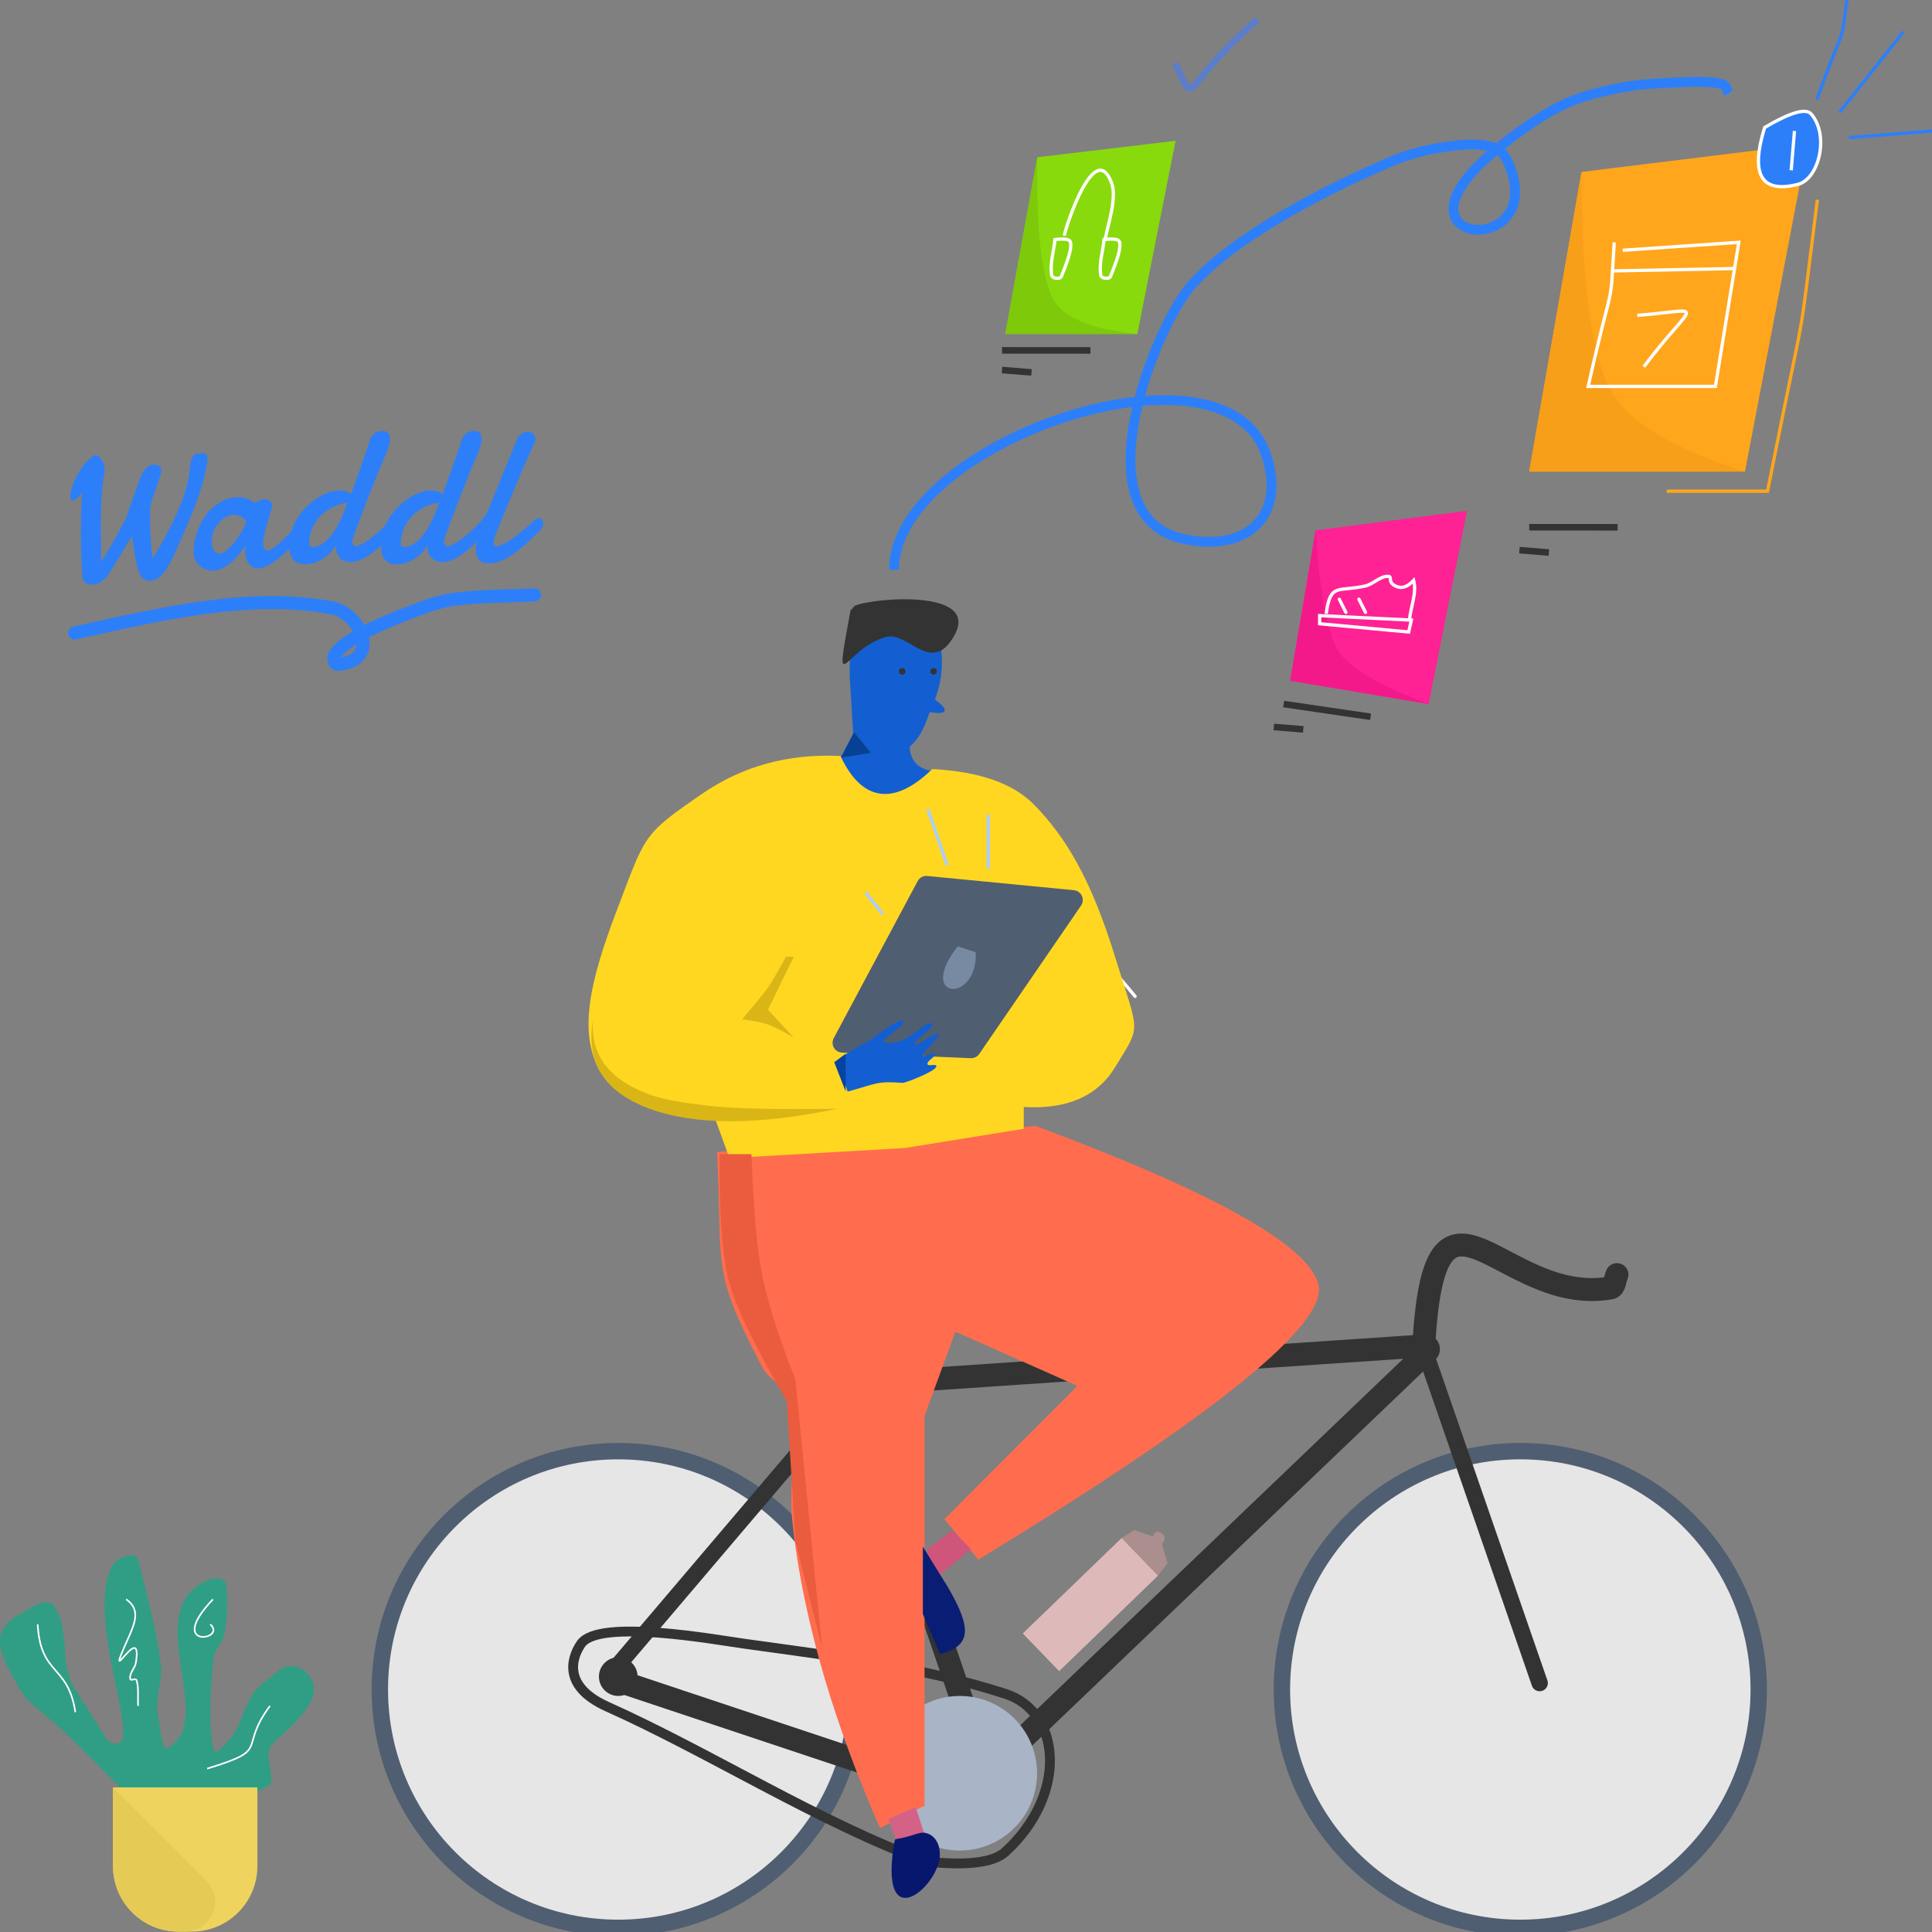 <?xml version="1.0" encoding="UTF-8"?>
<svg width="590px" height="590px" viewBox="0 0 590 590" version="1.1" xmlns="http://www.w3.org/2000/svg" xmlns:xlink="http://www.w3.org/1999/xlink">
    <rect x="0" y="0" width="590" height="590" fill="#808080" stroke="none"/>
    <!-- Generator: Sketch 49.3 (51167) - http://www.bohemiancoding.com/sketch -->
    <title>Group 128</title>
    <desc>Created with Sketch.</desc>
    <defs></defs>
    <g id="Page-1" stroke="none" stroke-width="1" fill="none" fill-rule="evenodd">
        <g id="Group-83" transform="translate(327, 433.5) rotate(-360) translate(-327, -433.5) translate(116, 277)">
            <g id="Group-76" transform="translate(0, 91.399)">
                <ellipse id="Oval-21" stroke="#4F5E71" stroke-width="5" fill="#E6E6E6" cx="348.282" cy="147.546" rx="72.805" ry="72.79"></ellipse>
                <ellipse id="Oval-21" stroke="#4F5E71" stroke-width="5" fill="#E6E6E6" cx="72.805" cy="147.546" rx="72.805" ry="72.79"></ellipse>
                <path d="M144.828,54.351 C158.06,93.65 172.074,133.822 185.306,173.121 L319.929,44.314 C320.328,43.932 320.342,43.299 319.96,42.9 C319.755,42.686 319.466,42.574 319.17,42.594 L144.828,54.351 Z" id="Path-140" stroke="#333333" stroke-width="7" stroke-linecap="round"></path>
                <path d="M318.766,43.28 L354.185,145.579" id="Line-16" stroke="#333333" stroke-width="5" stroke-linecap="round"></path>
                <path d="M141.674,59.019 L74.772,137.71" id="Line-16" stroke="#333333" stroke-width="5" stroke-linecap="square"></path>
                <path d="M181.028,180.99 L74.772,145.579" id="Line-16" stroke="#333333" stroke-width="7" stroke-linecap="square"></path>
                <path d="M318.766,43.28 C321.943,-18.496 342.369,30.744 375.827,24.919 C377.2,24.681 377.14,22.202 377.797,20.843" id="Path-141" stroke="#333333" stroke-width="7" stroke-linecap="round"></path>
                <ellipse id="Oval-22" fill="#A9B4C6" cx="177.092" cy="173.121" rx="23.612" ry="23.607"></ellipse>
                <ellipse id="Oval-22" fill="#333333" cx="72.805" cy="143.612" rx="5.903" ry="5.902"></ellipse>
                <path d="M166.818,200.076 C134.932,188.564 100.505,166.677 69.529,152.821 C54.621,146.152 59.307,136.661 61.46,133.576 C66.876,125.815 102.67,132.363 111.397,133.576 C138.167,137.295 165.291,140.563 191.05,148.871 C208.016,154.343 210.288,179.451 191.05,197.091 C187.4,200.437 179.323,201.433 166.818,200.076 Z" id="Path-142" stroke="#333333" stroke-width="3"></path>
                <path d="M148.538,64.402 C144.603,44.729 137.739,27.542 133.803,7.869 L148.538,64.402 Z" id="Path-143" stroke="#333333" stroke-width="5"></path>
                <rect id="Rectangle-65" fill="#6C6B6B" x="110.191" y="0" width="51.16" height="11.804" rx="5.902"></rect>
            </g>
            <g id="Group-82" transform="translate(224.421, 14) scale(-1, 1) translate(-224.421, -14) translate(208.921, 0)" stroke="#FFFFFF" stroke-linecap="round">
                <g id="Group-81" transform="translate(15.406, 14.372) rotate(-34) translate(-15.406, -14.372) translate(2.906, 6.372)">
                    <path d="M24.216,15.273 C6.183,9.853 14.328,14.575 0.205,0.39" id="Path-54" transform="translate(12.211, 7.831) scale(-1, 1) translate(-12.211, -7.831) "></path>
                </g>
            </g>
        </g>
        <g id="Group-128">
            <path d="M273,174 C273,135.309 372.863,100.892 386.415,138.223 C393.09,156.613 381.722,169.022 361.24,164.533 C329.48,157.573 352.924,99.149 364.07,86.865 C370.833,79.411 379.262,73.522 387.816,68.225 C399.471,61.009 411.855,54.96 424.424,49.495 C429.891,47.118 435.775,45.613 441.68,44.805 C446.553,44.139 451.771,43.546 456.432,45.118 C458.942,45.965 460.365,48.931 461.285,51.417 C471.563,79.184 421.617,74.999 456.318,46.211 C462.575,41.02 469.195,36.114 476.447,32.446 C482.097,29.588 488.385,28.071 494.596,26.848 C500.824,25.621 507.218,25.371 513.56,25.137 C517.709,24.984 521.955,24.768 526.004,25.689 C527.104,25.94 527.335,27.513 528,28.425" id="Path-21" stroke="#2D7FF9" stroke-width="3"></path>
            <path d="M401.762,161.965 C399.174,177.273 396.587,192.582 394,207.89 L436.289,215 L448,156 L401.762,161.965 Z" id="Path-16" fill="#FF2295"></path>
            <path d="M401.762,161.965 C399.174,177.273 396.587,192.582 394,207.89 L436.289,215 C421.295,209.374 412.123,203.989 408.775,198.846 C405.427,193.704 403.089,181.41 401.762,161.965 Z" id="Path-16" fill="#F4198B"></path>
            <path d="M316.771,48.018 C313.514,66.012 310.257,84.006 307,102 L347.308,102 L359,43 L316.771,48.018 Z" id="Path-18" fill="#88DA0C"></path>
            <path d="M316.771,48.018 C313.514,66.012 310.257,84.006 307,102 L347.308,102 C333.414,100.593 324.909,97.136 321.794,91.629 C318.123,85.14 316.449,70.603 316.771,48.018 Z" id="Path-18" fill="#7DC90A"></path>
            <path d="M482.971,52.506 C477.648,83.004 472.324,113.502 467,144 L532.887,144 L552,44 L482.971,52.506 Z" id="Path-18" fill="#FFA61C"></path>
            <path d="M482.971,52.506 C477.648,83.004 472.324,113.502 467,144 L532.887,144 C510.71,136.89 497.066,128.652 491.957,119.286 C485.974,108.32 482.979,86.06 482.971,52.506 Z" id="Path-18" fill="#F79F18"></path>
            <path d="M538.895,38.926 C534.45,53.328 537.826,59.123 549.025,56.311 C555.561,54.67 558.728,41.159 553.054,34.776 C551.435,32.955 546.715,34.338 538.895,38.926 Z" id="Path-24" stroke="#FFFFFF" fill="#2D7FF9"></path>
            <path d="M548,40 C547.667,44 547.333,48 547,52" id="Path-25" stroke="#FFFFFF"></path>
            <path d="M306,107 L333,107.018 L306,107 Z" id="Path-26" stroke="#333333" stroke-width="2" stroke-linecap="round"></path>
            <path d="M306,113 L315,113.734 L306,113 Z" id="Path-27" stroke="#333333" stroke-width="2" stroke-linecap="round"></path>
            <path d="M467,161 L494,161.018 L467,161 Z" id="Path-26" stroke="#333333" stroke-width="2" stroke-linecap="round"></path>
            <path d="M464,168 L473,168.734 L464,168 Z" id="Path-27" stroke="#333333" stroke-width="2" stroke-linecap="round"></path>
            <path d="M392,215 L418.554,218.894 L392,215 Z" id="Path-26" stroke="#333333" stroke-width="2" stroke-linecap="round"></path>
            <path d="M389,222 L398,222.734 L389,222 Z" id="Path-27" stroke="#333333" stroke-width="2" stroke-linecap="round"></path>
            <path d="M359,19.383 C365.577,33.945 359.974,26.614 384,6" id="Path-30" stroke="#5C7DCA" stroke-width="2"></path>
            <path d="M555,30 C563.851,5.291 561.93,15.515 564,0" id="Path-37" stroke="#2D7FF9" stroke-linecap="round"></path>
            <path d="M562,34 C568.333,26 574.667,18 581,10" id="Path-38" stroke="#2D7FF9" stroke-linecap="round"></path>
            <path d="M565,42 C573.333,41.333 581.667,40.667 590,40" id="Path-39" stroke="#2D7FF9" stroke-linecap="round"></path>
            <path d="M555,61 C548.301,113.56 552.884,83.813 539.775,150 L509,150" id="Path-40" stroke="#FFA61C"></path>
            <path d="M492.969,74 C491.503,96.952 493.083,82.125 485,118 L523.861,118 L531,74 L495.56,76.43" id="Path-256" stroke="#FFFFFF"></path>
            <path d="M530,82 C517.333,82.248 504.667,82.496 492,82.744" id="Path-257" stroke="#FFFFFF"></path>
            <path d="M500,96.306 C521.636,94.614 517.674,91.199 501.99,112" id="Path-258" stroke="#FFFFFF"></path>
            <path d="M325,71.965 C325.87,67.803 334.538,42.374 339.48,55.952 C341.166,60.583 338.276,68.732 337.52,73" id="Path-259" stroke="#FFFFFF"></path>
            <path d="M341.896,73.921 C342.179,75.196 342.07,77.296 339.124,84.411 C338.731,85.36 336.344,85.099 336.168,84.081 C335.543,80.477 336.837,76.789 337.171,73.144 C340.13,72.805 341.705,73.065 341.896,73.921 Z" id="Path-260" stroke="#FFFFFF"></path>
            <path d="M326.896,73.921 C327.179,75.196 327.07,77.296 324.124,84.411 C323.731,85.36 321.344,85.099 321.168,84.081 C320.543,80.477 321.837,76.789 322.171,73.144 C325.13,72.805 326.705,73.065 326.896,73.921 Z" id="Path-260" stroke="#FFFFFF"></path>
            <path d="M403,190.482 C412.064,191.321 421.129,192.161 430.193,193 L431,189.366 L403,188 L403,190.482 Z" id="Path-261" stroke="#FFFFFF"></path>
            <path d="M405,187.433 C406.26,177.896 408.584,180.826 416.895,178.959 C419.333,178.411 421.327,175.996 423.821,176 C425.46,176.003 423.48,177.578 426.144,178.959 C427.921,179.879 429.774,179.311 431.704,177.255 C432.704,181.053 430.88,185.085 430.468,189" id="Path-262" stroke="#FFFFFF"></path>
            <path d="M409,183 C409.667,184.333 410.333,185.667 411,187" id="Path-263" stroke="#FFFFFF" stroke-linecap="round"></path>
            <path d="M415,183 C415.667,184.333 416.333,185.667 417,187" id="Path-264" stroke="#FFFFFF" stroke-linecap="round"></path>
            <g id="Group-136" transform="translate(0, 183)">
                <g id="Group-134">
                    <path d="M255.379,50.698 L260.553,41.132 L259.488,23.474 L259.488,8.71 C262.239,4.98 265.567,2.715 269.473,1.915 C275.331,0.714 277.526,0.734 281.494,4.2 C285.461,7.666 287.231,8.833 287.62,17.77 C288.008,26.706 284.741,32.064 282.923,37.113 C281.711,40.48 280.008,43.109 277.815,45 C277.849,47.399 278.693,49.298 280.347,50.698 C282.001,52.098 284.426,52.697 287.62,52.496 L279.38,63.12 L261.58,59.102 L255.379,50.698 Z" id="Line-65" fill="#135FD1"></path>
                    <path d="M284.38,22.76 C285.648,25.611 284.732,30.002 285.803,30.808 C290.797,34.564 288.628,35.704 281.394,33.891" id="Path-272" fill="#135FD1"></path>
                    <path d="M218.953,168.82 C220.872,204.607 216.766,203.959 232.765,234.484 C234.985,238.719 240.92,240.906 241.842,245.596 C244.114,257.16 240.668,269.229 241.897,280.949 C245.29,313.309 255.741,345.665 268.74,375.268 L282.346,368.438 L282.346,249.394 L291.747,223.675 L329.03,240.225 L288.38,280.949 L298.779,293.261 C371.427,249.066 406.028,220.976 402.582,208.989 C399.136,197.002 370.348,180.95 316.218,160.834 L218.953,168.82 Z" id="Path-269" fill="#FF6D4E"></path>
                    <path d="M256.668,47.867 C240.847,47.086 226.788,50.916 214.491,59.356 C196.045,72.015 197.193,71.924 188.494,94.656 C179.796,117.389 177.117,131.464 182.527,142.89 C186.133,150.508 197.654,154.564 217.091,155.059 L222.762,170.67 L276.268,167.591 L312.639,161.72 L312.639,155.059 C325.828,155.831 335.13,151.775 340.544,142.89 C348.665,129.563 347.93,133.234 340.544,109.269 C333.158,85.303 325.456,72.672 315.867,62.815 C309.474,56.244 299.083,52.592 284.695,51.861 C278.824,57.536 273.506,60.035 268.739,59.356 C263.973,58.676 259.949,54.847 256.668,47.867 Z" id="Line-64" fill="#FFD721"></path>
                    <path d="M271.251,372.446 C272.36,375.488 273.469,378.53 274.578,381.572 L282.915,378.993 L279.631,368.873" id="Path-270" fill="#D36286"></path>
                    <path d="M273.081,379.743 C268.438,407.781 285.22,394.491 286.883,384.822 C287.42,381.707 286.374,377.599 282.658,376.748 C280.599,376.277 278.865,377.843 273.413,378.663 L273.081,379.743 Z" id="Path-271" fill="#07176E"></path>
                    <polygon id="Line-62" fill="#CF557A" points="290.846 284.332 283.178 290.076 283.178 301.134 296.526 290.076"></polygon>
                    <path d="M287.012,297.735 C292.124,305.618 294.68,311.362 294.68,314.967 C294.68,318.572 292.124,320.947 287.012,322.091 L281.83,309.913 L281.83,289.301 L287.012,297.735 Z" id="Line-63" fill="#0A1D75"></path>
                    <polygon id="Line-66" fill="#084093" points="260.817 40.593 265.923 46.91 256.9 48.351"></polygon>
                    <ellipse id="Oval-42" fill="#333333" cx="275.509" cy="22.019" rx="1" ry="1"></ellipse>
                    <ellipse id="Oval-42" fill="#333333" cx="285.095" cy="22.019" rx="1" ry="1"></ellipse>
                    <path d="M259.727,3.428 C254.459,32.182 257.605,15.032 270.609,11.508 C276.891,9.806 283.643,21.867 290.124,13.094 C302.523,-3.692 266.243,-0.471 261.012,2.013 L259.727,3.428 Z" id="Path-273" fill="#333333"></path>
                    <path d="M240.041,109.138 C237.579,113.688 235.737,116.834 234.517,118.574 C233.297,120.315 230.665,123.552 226.621,128.284 C230.121,128.706 232.753,129.23 234.517,129.856 C236.282,130.482 238.913,131.826 242.413,133.889 L234.517,125.359 L242.413,109.138" id="Line-67" fill="#D9B616"></path>
                    <path d="M181.132,128.284 C180.181,139.041 185.933,146.7 198.386,151.261 C203.42,153.104 209.943,153.935 217.152,154.76 C224.236,155.572 237.09,155.851 255.716,155.598 C231.379,160.682 212.269,160.682 198.386,155.598 C184.504,150.514 178.752,141.41 181.132,128.284 Z" id="Line-68" fill="#D9B616"></path>
                    <path d="M254.604,134.04 L280.238,86.081 C280.809,85.013 281.967,84.392 283.173,84.509 L327.953,88.853 C329.603,89.013 330.81,90.48 330.65,92.129 C330.601,92.634 330.425,93.118 330.138,93.536 L299.05,138.85 C298.464,139.704 297.48,140.195 296.446,140.151 L257.12,138.451 C255.465,138.38 254.181,136.98 254.252,135.325 C254.272,134.875 254.392,134.436 254.604,134.04 Z" id="Line-69" fill="#4F5E71"></path>
                    <path d="M301.822,81.857 C301.822,76.624 301.822,71.391 301.822,66.157" id="Path-274" stroke="#ACCDFF" stroke-linecap="round"></path>
                    <path d="M289.123,80.909 C287.235,75.415 285.348,69.922 283.46,64.428" id="Path-280" stroke="#ACCDFF" stroke-linecap="round"></path>
                    <path d="M269.337,95.873 C267.76,93.867 266.183,91.862 264.605,89.856" id="Path-281" stroke="#ACCDFF" stroke-linecap="round"></path>
                    <path d="M259.228,150.254 C260.28,145.736 262.924,141.751 263.897,138.525 C267.885,125.311 269.402,128.267 268.567,131.197 C267.316,135.592 266.055,138.684 268.567,136.922 C272.164,134.4 272.641,131.197 273.79,128.289 C274.09,127.532 274.593,124.26 276.034,124.26 C277.475,124.26 274.345,132.286 275.289,132.552 C275.635,132.649 276.132,131.945 276.69,130.682 C277.636,128.54 278.728,125.334 279.327,125.653 C280.542,126.3 278.696,133.444 279.327,133.843 C280.031,134.289 281.294,130.919 282.079,131.197 C282.939,131.502 281.387,134.375 282.079,134.998 C282.736,135.589 283.787,133.65 284.556,133.843 C286.103,134.232 280.167,143.631 279.327,144.149 C272.486,148.372 273.193,148.879 267.314,156.16" id="Path-78" fill="#135FD1" transform="translate(272.02, 140.21) rotate(36) translate(-272.02, -140.21) "></path>
                    <polygon id="Line-71" fill="#0544A2" points="258.254 138.815 258.254 150.303 254.755 141.376"></polygon>
                    <path d="M229.497,169.45 C230.059,185.794 231.13,198.019 232.708,206.124 C234.286,214.23 237.689,224.981 242.917,238.379 L251.055,320.289 L242.917,287.691 L240.276,244.87 C230.661,228.459 224.795,216.355 222.678,208.56 C220.561,200.764 219.6,187.728 219.795,169.45 L229.497,169.45 Z" id="Line-72" fill="#EB5B3D"></path>
                    <g id="Group-133" transform="translate(0, 292)">
                        <path d="M38.16,72.436 C37.725,72.068 29.773,63.628 19.64,53.868 C14.925,49.325 8.593,45.444 5.836,40.482 C1.237,32.202 -4.599,23.679 5.836,18.039 C9.045,16.305 14.203,12.399 16.409,15.329 C21.586,22.206 17.971,33.305 22.733,40.482 L32.596,56.168 C33.408,57.392 35.909,58.03 36.89,56.942 C41.049,52.327 26.251,17.368 34.446,2.866 C35.753,0.553 41.535,-1.344 42.166,1.245 C45.529,15.04 47.68,21.728 49.193,33.962 C49.627,37.473 47.214,44.574 48.203,48.574 C48.589,50.139 49.447,59.708 50.868,58.984 C66.63,50.956 43.377,18.745 61.676,8.408 C63.689,7.271 66.687,6.353 68.554,7.723 C69.308,8.276 69.976,15.187 68.554,24.014 C68.196,26.236 65.554,28.755 65.263,31.12 C63.88,42.39 63.829,54.395 65.263,59.292 C65.886,61.417 69.243,57.194 70.644,55.494 C73.386,52.166 74.475,46.643 76.768,42.943 C78.923,39.464 82.268,37.792 85.241,35.048 C87.097,33.335 90.798,33.497 92.768,35.072 C103.198,43.412 83.998,55.501 82.546,58.509 C80.978,61.757 83.338,65.775 82.824,69.353 C82.642,70.624 78.025,72.286 76.768,72.436 C62.717,74.11 52.289,73.927 38.16,74.673 L38.16,72.436 Z" id="Path-275" fill="#2F9E84"></path>
                        <path d="M38.532,13.403 C43.165,16.601 41.118,20.887 38.814,26.049 C31.435,42.583 43.719,19.119 41.498,32.724 C41.202,34.537 39.644,35.623 39.727,37.5 C39.779,38.664 41.438,37.176 41.741,38.223 C42.414,40.544 42.032,43.376 42.178,45.953" id="Path-277" stroke="#FFFFFF" stroke-width="0.5"></path>
                        <path d="M34.509,70.844 L78.604,70.844 L78.604,94.882 C78.604,105.927 69.649,114.882 58.604,114.882 L54.509,114.882 C43.463,114.882 34.509,105.927 34.509,94.882 L34.509,70.844 Z" id="Rectangle-100" fill="#EED45F"></path>
                        <path d="M34.509,70.844 L63.004,99.302 C66.569,102.863 66.573,108.64 63.012,112.205 C61.301,113.919 58.978,114.882 56.556,114.882 L54.509,114.882 C43.463,114.882 34.509,105.927 34.509,94.882 L34.509,70.844 Z" id="Rectangle-100" fill="#E5CB56"></path>
                        <path d="M65.02,13.403 C50.482,28.756 69.529,25.849 64.221,21.046" id="Path-276" stroke="#FFFFFF" stroke-width="0.5"></path>
                        <path d="M82.438,45.953 C72.481,59.427 83.175,59.042 63.266,65.1" id="Path-278" stroke="#FFFFFF" stroke-width="0.5"></path>
                        <path d="M11.503,21.062 C12.396,36.901 20.772,33.136 23.006,47.867" id="Path-279" stroke="#FFFFFF" stroke-width="0.5"></path>
                    </g>
                </g>
            </g>
            <path d="M292.492,289 C279.609,305.346 298.597,306.642 297.986,290.812" id="Path-282" fill="#788AA2"></path>
        </g>
        <rect id="Rectangle-102" fill="#DEB9B9" transform="translate(333, 490) rotate(46) translate(-333, -490) " x="325" y="469" width="16" height="42"></rect>
        <path d="M343.615,476.902 L359.615,476.902 L358.889,472.209 L353.353,469.29 C353.432,467.73 352.697,467.021 351.15,467.163 C349.602,467.304 349.191,468.151 349.916,469.704 L344.548,472.491 L343.615,476.902 Z" id="Rectangle-102" fill="#AC8E8E" transform="translate(351.615, 472.023) rotate(46) translate(-351.615, -472.023) "></path>
        <g id="Group-130" transform="translate(20, 109)">
            <path d="M44.135,33.107 C43.197,38.342 40.551,45.217 36.195,53.732 C35.004,56.154 33.939,58.283 33.002,60.119 C32.064,61.955 31.166,63.493 30.307,64.733 C29.447,65.974 28.583,66.906 27.714,67.531 C26.845,68.156 25.883,68.469 24.828,68.469 C24.105,68.469 23.49,68.293 22.982,67.941 C22.475,67.59 22.035,66.911 21.664,65.905 C21.293,64.899 20.98,63.488 20.727,61.672 C20.473,59.855 20.248,57.473 20.053,54.523 L13.52,64.104 C12.934,64.963 12.382,65.69 11.864,66.286 C11.347,66.882 10.839,67.36 10.341,67.722 C9.843,68.083 9.33,68.342 8.803,68.498 C8.275,68.654 7.719,68.732 7.133,68.732 C6.293,68.732 5.595,68.488 5.038,68 C4.481,67.512 4.203,66.799 4.203,65.861 C4.203,64.475 4.208,62.946 4.218,61.276 C4.228,59.606 4.271,57.741 4.35,55.681 C4.428,53.62 4.55,51.345 4.716,48.854 C4.882,46.364 5.121,43.596 5.434,40.549 C4.75,41.35 4.174,41.926 3.705,42.277 C3.236,42.629 2.855,42.805 2.562,42.805 C2.309,42.805 2.123,42.697 2.006,42.482 C1.889,42.268 1.83,41.975 1.83,41.604 C1.83,40.959 1.996,40.139 2.328,39.143 C2.66,38.146 3.139,37.082 3.764,35.949 C4.389,34.816 5.165,33.688 6.093,32.565 C7.021,31.442 8.09,30.441 9.301,29.562 C9.535,29.406 9.799,29.328 10.092,29.328 C10.443,29.328 10.78,29.455 11.103,29.709 C11.425,29.963 11.708,30.295 11.952,30.705 C12.196,31.115 12.392,31.574 12.538,32.082 C12.685,32.59 12.758,33.088 12.758,33.576 C12.758,34.045 12.729,34.436 12.67,34.748 C12.572,35.178 12.479,35.559 12.392,35.891 C12.304,36.223 12.211,36.623 12.113,37.092 C12.016,37.561 11.908,38.171 11.791,38.923 C11.674,39.675 11.537,40.686 11.381,41.955 C11.186,43.557 11.034,45.168 10.927,46.789 C10.819,48.41 10.727,50.046 10.648,51.696 C10.57,53.347 10.497,55.012 10.429,56.691 C10.36,58.371 10.287,60.07 10.209,61.789 C10.639,61.262 11.137,60.583 11.703,59.753 C12.27,58.923 12.855,58.044 13.461,57.116 C14.066,56.188 14.662,55.256 15.248,54.318 C15.834,53.381 16.361,52.531 16.83,51.77 C17.318,51.027 17.699,50.422 17.973,49.953 L18.383,49.221 C19.105,47.385 19.838,45.578 20.58,43.801 C21.322,42.023 22.055,40.256 22.777,38.498 C23.48,36.779 24.223,35.451 25.004,34.514 C25.785,33.576 26.635,33.107 27.553,33.107 C28.295,33.107 28.891,33.239 29.34,33.503 C29.789,33.767 30.014,34.104 30.014,34.514 C30.014,35.197 29.843,36.003 29.501,36.931 C29.159,37.858 28.764,38.85 28.314,39.904 C27.865,40.959 27.421,42.043 26.981,43.156 C26.542,44.27 26.215,45.334 26,46.35 C25.902,48.049 25.824,49.494 25.766,50.686 C25.707,51.877 25.678,52.971 25.678,53.967 C25.678,55.197 25.687,56.486 25.707,57.834 C25.727,59.182 25.814,60.471 25.971,61.701 C26.752,60.568 27.567,59.343 28.417,58.024 C29.267,56.706 30.111,55.344 30.951,53.938 C31.791,52.531 32.602,51.091 33.383,49.616 C34.164,48.142 34.887,46.672 35.551,45.207 C36.215,43.742 36.791,42.302 37.279,40.886 C37.768,39.47 38.139,38.117 38.393,36.828 L38.773,34.631 C38.773,34.553 38.783,34.475 38.803,34.396 C38.822,34.318 38.832,34.24 38.832,34.162 C38.949,33.576 39.076,33.049 39.213,32.58 C39.35,32.111 39.53,31.716 39.755,31.394 C39.979,31.071 40.263,30.822 40.604,30.646 C40.946,30.471 41.371,30.383 41.879,30.383 C42.719,30.383 43.329,30.471 43.71,30.646 C44.091,30.822 44.281,31.213 44.281,31.818 C44.281,32.014 44.267,32.209 44.237,32.404 C44.208,32.6 44.174,32.834 44.135,33.107 Z" id="W" fill="#2D7FF9" transform="translate(23.056, 49.03) rotate(-3) translate(-23.056, -49.03) "></path>
            <path d="M51.648,48.004 C50.73,48.004 49.842,48.238 48.982,48.707 C48.123,49.176 47.361,49.791 46.697,50.553 C46.033,51.314 45.506,52.169 45.115,53.116 C44.725,54.063 44.529,55.016 44.529,55.973 C44.529,56.363 44.554,56.769 44.603,57.188 C44.651,57.608 44.764,57.994 44.939,58.346 C45.115,58.697 45.364,58.99 45.687,59.225 C46.009,59.459 46.443,59.576 46.99,59.576 C47.42,59.576 47.923,59.386 48.499,59.005 C49.075,58.624 49.671,58.136 50.286,57.54 C50.901,56.944 51.502,56.29 52.088,55.577 C52.674,54.864 53.201,54.166 53.67,53.482 C54.139,52.799 54.52,52.184 54.812,51.637 C55.105,51.09 55.252,50.689 55.252,50.436 C55.252,50.064 55.125,49.728 54.871,49.425 C54.617,49.122 54.305,48.863 53.934,48.648 C53.562,48.434 53.167,48.272 52.747,48.165 C52.327,48.058 51.961,48.004 51.648,48.004 Z M71.951,55.562 C71.6,55.895 71.131,56.354 70.545,56.939 C69.959,57.525 69.29,58.16 68.538,58.844 C67.786,59.527 66.985,60.216 66.136,60.909 C65.286,61.603 64.417,62.232 63.528,62.799 C62.64,63.365 61.766,63.829 60.906,64.19 C60.047,64.552 59.236,64.732 58.475,64.732 C57.791,64.732 57.205,64.586 56.717,64.293 C56.229,64 55.823,63.619 55.501,63.15 C55.179,62.682 54.939,62.149 54.783,61.554 C54.627,60.958 54.549,60.348 54.549,59.723 C54.549,59.312 54.578,58.907 54.637,58.507 C54.695,58.106 54.793,57.73 54.93,57.379 C54.324,58.199 53.636,59.044 52.864,59.913 C52.093,60.782 51.263,61.573 50.374,62.286 C49.485,62.999 48.558,63.585 47.591,64.044 C46.624,64.503 45.643,64.732 44.646,64.732 C44.139,64.732 43.548,64.63 42.874,64.425 C42.2,64.22 41.561,63.883 40.955,63.414 C40.35,62.945 39.842,62.34 39.432,61.598 C39.021,60.855 38.816,59.947 38.816,58.873 C38.816,58.072 38.938,57.115 39.183,56.002 C39.427,54.889 39.798,53.731 40.296,52.53 C40.794,51.329 41.429,50.143 42.2,48.971 C42.972,47.799 43.885,46.749 44.939,45.821 C45.994,44.894 47.195,44.142 48.543,43.565 C49.891,42.989 51.395,42.701 53.055,42.701 C53.914,42.701 54.666,42.809 55.311,43.023 C55.955,43.238 56.502,43.473 56.951,43.727 C57.459,44.039 57.908,44.381 58.299,44.752 C58.631,44.576 58.973,44.41 59.324,44.254 C59.617,44.117 59.925,43.995 60.247,43.888 C60.569,43.78 60.848,43.727 61.082,43.727 C61.824,43.727 62.43,43.932 62.898,44.342 C63.367,44.752 63.602,45.201 63.602,45.689 C63.602,45.826 63.592,45.934 63.572,46.012 C63.475,46.383 63.323,46.852 63.118,47.418 C62.913,47.984 62.684,48.614 62.43,49.308 C62.176,50.001 61.917,50.724 61.653,51.476 C61.39,52.228 61.15,52.965 60.936,53.688 C60.721,54.41 60.545,55.089 60.408,55.724 C60.271,56.358 60.203,56.9 60.203,57.35 C60.203,57.936 60.301,58.419 60.496,58.8 C60.691,59.181 61.023,59.371 61.492,59.371 C61.785,59.371 62.132,59.278 62.532,59.093 C62.933,58.907 63.367,58.658 63.836,58.346 C64.305,58.033 64.788,57.677 65.286,57.276 C65.784,56.876 66.268,56.471 66.736,56.061 C67.83,55.084 68.992,53.971 70.223,52.721 C70.535,52.467 70.838,52.34 71.131,52.34 C71.521,52.34 71.849,52.53 72.112,52.911 C72.376,53.292 72.508,53.717 72.508,54.186 C72.508,54.732 72.322,55.191 71.951,55.562 Z" id="a" fill="#2D7FF9" transform="translate(55.662, 53.717) rotate(-3) translate(-55.662, -53.717) "></path>
            <path d="M86.918,56.053 C86.898,56.092 86.889,56.141 86.889,56.199 C86.889,56.258 86.879,56.307 86.859,56.346 C86.859,56.697 86.947,57.063 87.123,57.444 C87.299,57.825 87.582,58.016 87.973,58.016 C88.129,58.016 88.246,57.996 88.324,57.957 C89.438,57.625 90.565,57.098 91.708,56.375 C92.851,55.652 93.949,54.861 95.004,54.002 C96.059,53.143 97.03,52.264 97.919,51.365 C98.808,50.467 99.545,49.666 100.131,48.963 C100.404,48.631 100.707,48.465 101.039,48.465 C101.332,48.465 101.591,48.602 101.815,48.875 C102.04,49.148 102.152,49.52 102.152,49.988 C102.152,50.359 102.05,50.799 101.845,51.307 C101.64,51.814 101.303,52.361 100.834,52.947 C99.682,54.217 98.5,55.437 97.289,56.609 C96.078,57.781 94.857,58.821 93.627,59.729 C92.396,60.638 91.171,61.365 89.95,61.912 C88.729,62.459 87.533,62.732 86.361,62.732 C84.936,62.732 83.813,62.327 82.992,61.517 C82.172,60.706 81.762,59.49 81.762,57.869 L81.762,57.562 C81.762,57.454 81.771,57.352 81.791,57.254 C81.342,58.074 80.766,58.821 80.062,59.495 C79.359,60.169 78.588,60.745 77.748,61.224 C76.908,61.702 76.039,62.073 75.141,62.337 C74.242,62.601 73.373,62.732 72.533,62.732 C71.811,62.732 71.146,62.635 70.541,62.439 C69.936,62.244 69.413,61.932 68.974,61.502 C68.534,61.072 68.192,60.525 67.948,59.861 C67.704,59.197 67.582,58.396 67.582,57.459 C67.582,55.818 67.836,54.261 68.344,52.786 C68.852,51.312 69.525,49.954 70.365,48.714 C71.205,47.474 72.167,46.36 73.251,45.374 C74.335,44.388 75.458,43.548 76.62,42.854 C77.782,42.161 78.939,41.629 80.092,41.258 C81.244,40.887 82.299,40.701 83.256,40.701 C84.369,40.701 85.326,40.887 86.127,41.258 C86.518,41.453 86.879,41.717 87.211,42.049 C87.289,41.873 87.367,41.707 87.445,41.551 C87.641,41.082 87.816,40.677 87.973,40.335 C88.129,39.993 88.236,39.744 88.295,39.588 C88.354,39.412 88.52,39.002 88.793,38.357 C89.066,37.713 89.384,36.956 89.745,36.087 C90.106,35.218 90.497,34.285 90.917,33.289 C91.337,32.293 91.723,31.355 92.074,30.477 L92.982,28.206 C93.236,27.571 93.393,27.166 93.451,26.99 C93.588,26.502 93.773,26.028 94.008,25.569 C94.242,25.11 94.521,24.71 94.843,24.368 C95.165,24.026 95.541,23.753 95.971,23.548 C96.4,23.343 96.889,23.24 97.436,23.24 C98.178,23.24 98.793,23.401 99.281,23.724 C99.77,24.046 100.014,24.666 100.014,25.584 C100.014,25.955 99.965,26.336 99.867,26.727 C99.77,27.117 99.657,27.498 99.53,27.869 C99.403,28.24 99.267,28.606 99.12,28.968 C98.974,29.329 98.842,29.666 98.725,29.979 C97.748,31.932 96.723,34.056 95.648,36.351 C94.574,38.646 93.51,40.955 92.455,43.279 C91.4,45.604 90.395,47.869 89.438,50.076 C88.48,52.283 87.641,54.275 86.918,56.053 Z M86.039,44.598 C84.867,44.637 83.637,44.891 82.348,45.359 C80.863,45.867 79.506,46.624 78.275,47.63 C77.045,48.636 76.005,49.871 75.155,51.336 C74.306,52.801 73.822,54.48 73.705,56.375 C73.705,57.156 74.037,57.547 74.701,57.547 C75.521,57.547 76.303,57.376 77.045,57.034 C77.787,56.692 78.495,56.233 79.169,55.657 C79.843,55.081 80.473,54.422 81.059,53.68 C81.645,52.937 82.187,52.166 82.685,51.365 C83.183,50.564 83.632,49.769 84.032,48.978 C84.433,48.187 84.779,47.449 85.072,46.766 C85.17,46.551 85.307,46.248 85.482,45.857 C85.639,45.486 85.824,45.066 86.039,44.598 Z" id="d" fill="#2D7FF9" transform="translate(84.867, 42.986) rotate(-3) translate(-84.867, -42.986) "></path>
            <path d="M114.918,56.053 C114.898,56.092 114.889,56.141 114.889,56.199 C114.889,56.258 114.879,56.307 114.859,56.346 C114.859,56.697 114.947,57.063 115.123,57.444 C115.299,57.825 115.582,58.016 115.973,58.016 C116.129,58.016 116.246,57.996 116.324,57.957 C117.438,57.625 118.565,57.098 119.708,56.375 C120.851,55.652 121.949,54.861 123.004,54.002 C124.059,53.143 125.03,52.264 125.919,51.365 C126.808,50.467 127.545,49.666 128.131,48.963 C128.404,48.631 128.707,48.465 129.039,48.465 C129.332,48.465 129.591,48.602 129.815,48.875 C130.04,49.148 130.152,49.52 130.152,49.988 C130.152,50.359 130.05,50.799 129.845,51.307 C129.64,51.814 129.303,52.361 128.834,52.947 C127.682,54.217 126.5,55.437 125.289,56.609 C124.078,57.781 122.857,58.821 121.627,59.729 C120.396,60.638 119.171,61.365 117.95,61.912 C116.729,62.459 115.533,62.732 114.361,62.732 C112.936,62.732 111.813,62.327 110.992,61.517 C110.172,60.706 109.762,59.49 109.762,57.869 L109.762,57.562 C109.762,57.454 109.771,57.352 109.791,57.254 C109.342,58.074 108.766,58.821 108.062,59.495 C107.359,60.169 106.588,60.745 105.748,61.224 C104.908,61.702 104.039,62.073 103.141,62.337 C102.242,62.601 101.373,62.732 100.533,62.732 C99.811,62.732 99.146,62.635 98.541,62.439 C97.936,62.244 97.413,61.932 96.974,61.502 C96.534,61.072 96.192,60.525 95.948,59.861 C95.704,59.197 95.582,58.396 95.582,57.459 C95.582,55.818 95.836,54.261 96.344,52.786 C96.852,51.312 97.525,49.954 98.365,48.714 C99.205,47.474 100.167,46.36 101.251,45.374 C102.335,44.388 103.458,43.548 104.62,42.854 C105.782,42.161 106.939,41.629 108.092,41.258 C109.244,40.887 110.299,40.701 111.256,40.701 C112.369,40.701 113.326,40.887 114.127,41.258 C114.518,41.453 114.879,41.717 115.211,42.049 C115.289,41.873 115.367,41.707 115.445,41.551 C115.641,41.082 115.816,40.677 115.973,40.335 C116.129,39.993 116.236,39.744 116.295,39.588 C116.354,39.412 116.52,39.002 116.793,38.357 C117.066,37.713 117.384,36.956 117.745,36.087 C118.106,35.218 118.497,34.285 118.917,33.289 C119.337,32.293 119.723,31.355 120.074,30.477 L120.982,28.206 C121.236,27.571 121.393,27.166 121.451,26.99 C121.588,26.502 121.773,26.028 122.008,25.569 C122.242,25.11 122.521,24.71 122.843,24.368 C123.165,24.026 123.541,23.753 123.971,23.548 C124.4,23.343 124.889,23.24 125.436,23.24 C126.178,23.24 126.793,23.401 127.281,23.724 C127.77,24.046 128.014,24.666 128.014,25.584 C128.014,25.955 127.965,26.336 127.867,26.727 C127.77,27.117 127.657,27.498 127.53,27.869 C127.403,28.24 127.267,28.606 127.12,28.968 C126.974,29.329 126.842,29.666 126.725,29.979 C125.748,31.932 124.723,34.056 123.648,36.351 C122.574,38.646 121.51,40.955 120.455,43.279 C119.4,45.604 118.395,47.869 117.438,50.076 C116.48,52.283 115.641,54.275 114.918,56.053 Z M114.039,44.598 C112.867,44.637 111.637,44.891 110.348,45.359 C108.863,45.867 107.506,46.624 106.275,47.63 C105.045,48.636 104.005,49.871 103.155,51.336 C102.306,52.801 101.822,54.48 101.705,56.375 C101.705,57.156 102.037,57.547 102.701,57.547 C103.521,57.547 104.303,57.376 105.045,57.034 C105.787,56.692 106.495,56.233 107.169,55.657 C107.843,55.081 108.473,54.422 109.059,53.68 C109.645,52.937 110.187,52.166 110.685,51.365 C111.183,50.564 111.632,49.769 112.032,48.978 C112.433,48.187 112.779,47.449 113.072,46.766 C113.17,46.551 113.307,46.248 113.482,45.857 C113.639,45.486 113.824,45.066 114.039,44.598 Z" id="d" fill="#2D7FF9" transform="translate(112.867, 42.986) rotate(-3) translate(-112.867, -42.986) "></path>
            <path d="M130.998,53.533 C130.783,53.982 130.573,54.505 130.368,55.101 C130.163,55.696 130.061,56.229 130.061,56.697 C130.061,56.99 130.119,57.225 130.236,57.4 C130.354,57.576 130.578,57.664 130.91,57.664 C131.32,57.664 131.833,57.542 132.448,57.298 C133.063,57.054 133.728,56.731 134.44,56.331 C135.153,55.931 135.896,55.472 136.667,54.954 C137.438,54.437 138.205,53.899 138.967,53.343 C139.729,52.786 140.456,52.229 141.149,51.673 C141.843,51.116 142.463,50.604 143.01,50.135 C143.166,49.998 143.352,49.9 143.566,49.842 C143.781,49.783 143.967,49.754 144.123,49.754 C144.514,49.754 144.836,49.891 145.09,50.164 C145.344,50.438 145.471,50.799 145.471,51.248 C145.471,51.658 145.334,52.117 145.061,52.625 C144.787,53.133 144.309,53.631 143.625,54.119 C142.375,55.271 141.115,56.365 139.846,57.4 C138.576,58.436 137.312,59.349 136.052,60.14 C134.792,60.931 133.542,61.561 132.302,62.029 C131.062,62.498 129.855,62.732 128.684,62.732 C127.883,62.732 127.214,62.625 126.677,62.41 C126.14,62.195 125.71,61.902 125.388,61.531 C125.065,61.16 124.836,60.721 124.699,60.213 C124.562,59.705 124.494,59.168 124.494,58.602 C124.494,57.645 124.636,56.663 124.919,55.657 C125.202,54.651 125.539,53.729 125.93,52.889 C126.613,51.365 127.307,49.852 128.01,48.348 C128.713,46.844 129.357,45.467 129.943,44.217 L138.82,25.32 C139.172,24.559 139.646,24.021 140.241,23.709 C140.837,23.396 141.437,23.24 142.043,23.24 C142.648,23.24 143.2,23.406 143.698,23.738 C144.196,24.07 144.445,24.607 144.445,25.35 C144.445,25.701 144.362,26.072 144.196,26.463 C144.03,26.854 143.82,27.273 143.566,27.723 C143.078,28.641 142.497,29.764 141.823,31.092 C141.149,32.42 140.427,33.865 139.655,35.428 C138.884,36.99 138.093,38.616 137.282,40.306 C136.472,41.995 135.681,43.641 134.909,45.242 C134.138,46.844 133.415,48.362 132.741,49.798 C132.067,51.233 131.486,52.479 130.998,53.533 Z" id="l" fill="#2D7FF9" transform="translate(134.982, 42.986) rotate(-3) translate(-134.982, -42.986) "></path>
            <path d="M2.775,84.298 C27.445,78.942 55.808,71.755 81.401,76.644 C90.258,78.336 96.568,92.94 83.074,93.873 C82.027,93.946 81.625,91.664 82.264,90.831 C84.264,88.227 87.162,86.359 90.048,84.791 C95.571,81.792 101.434,79.433 107.318,77.224 C111.045,75.825 114.866,74.496 118.814,73.993 C126.903,72.962 135.097,73.095 143.238,72.646" id="Path-265" stroke="#2D7FF9" stroke-width="4" stroke-linecap="round"></path>
        </g>
    </g>
</svg>